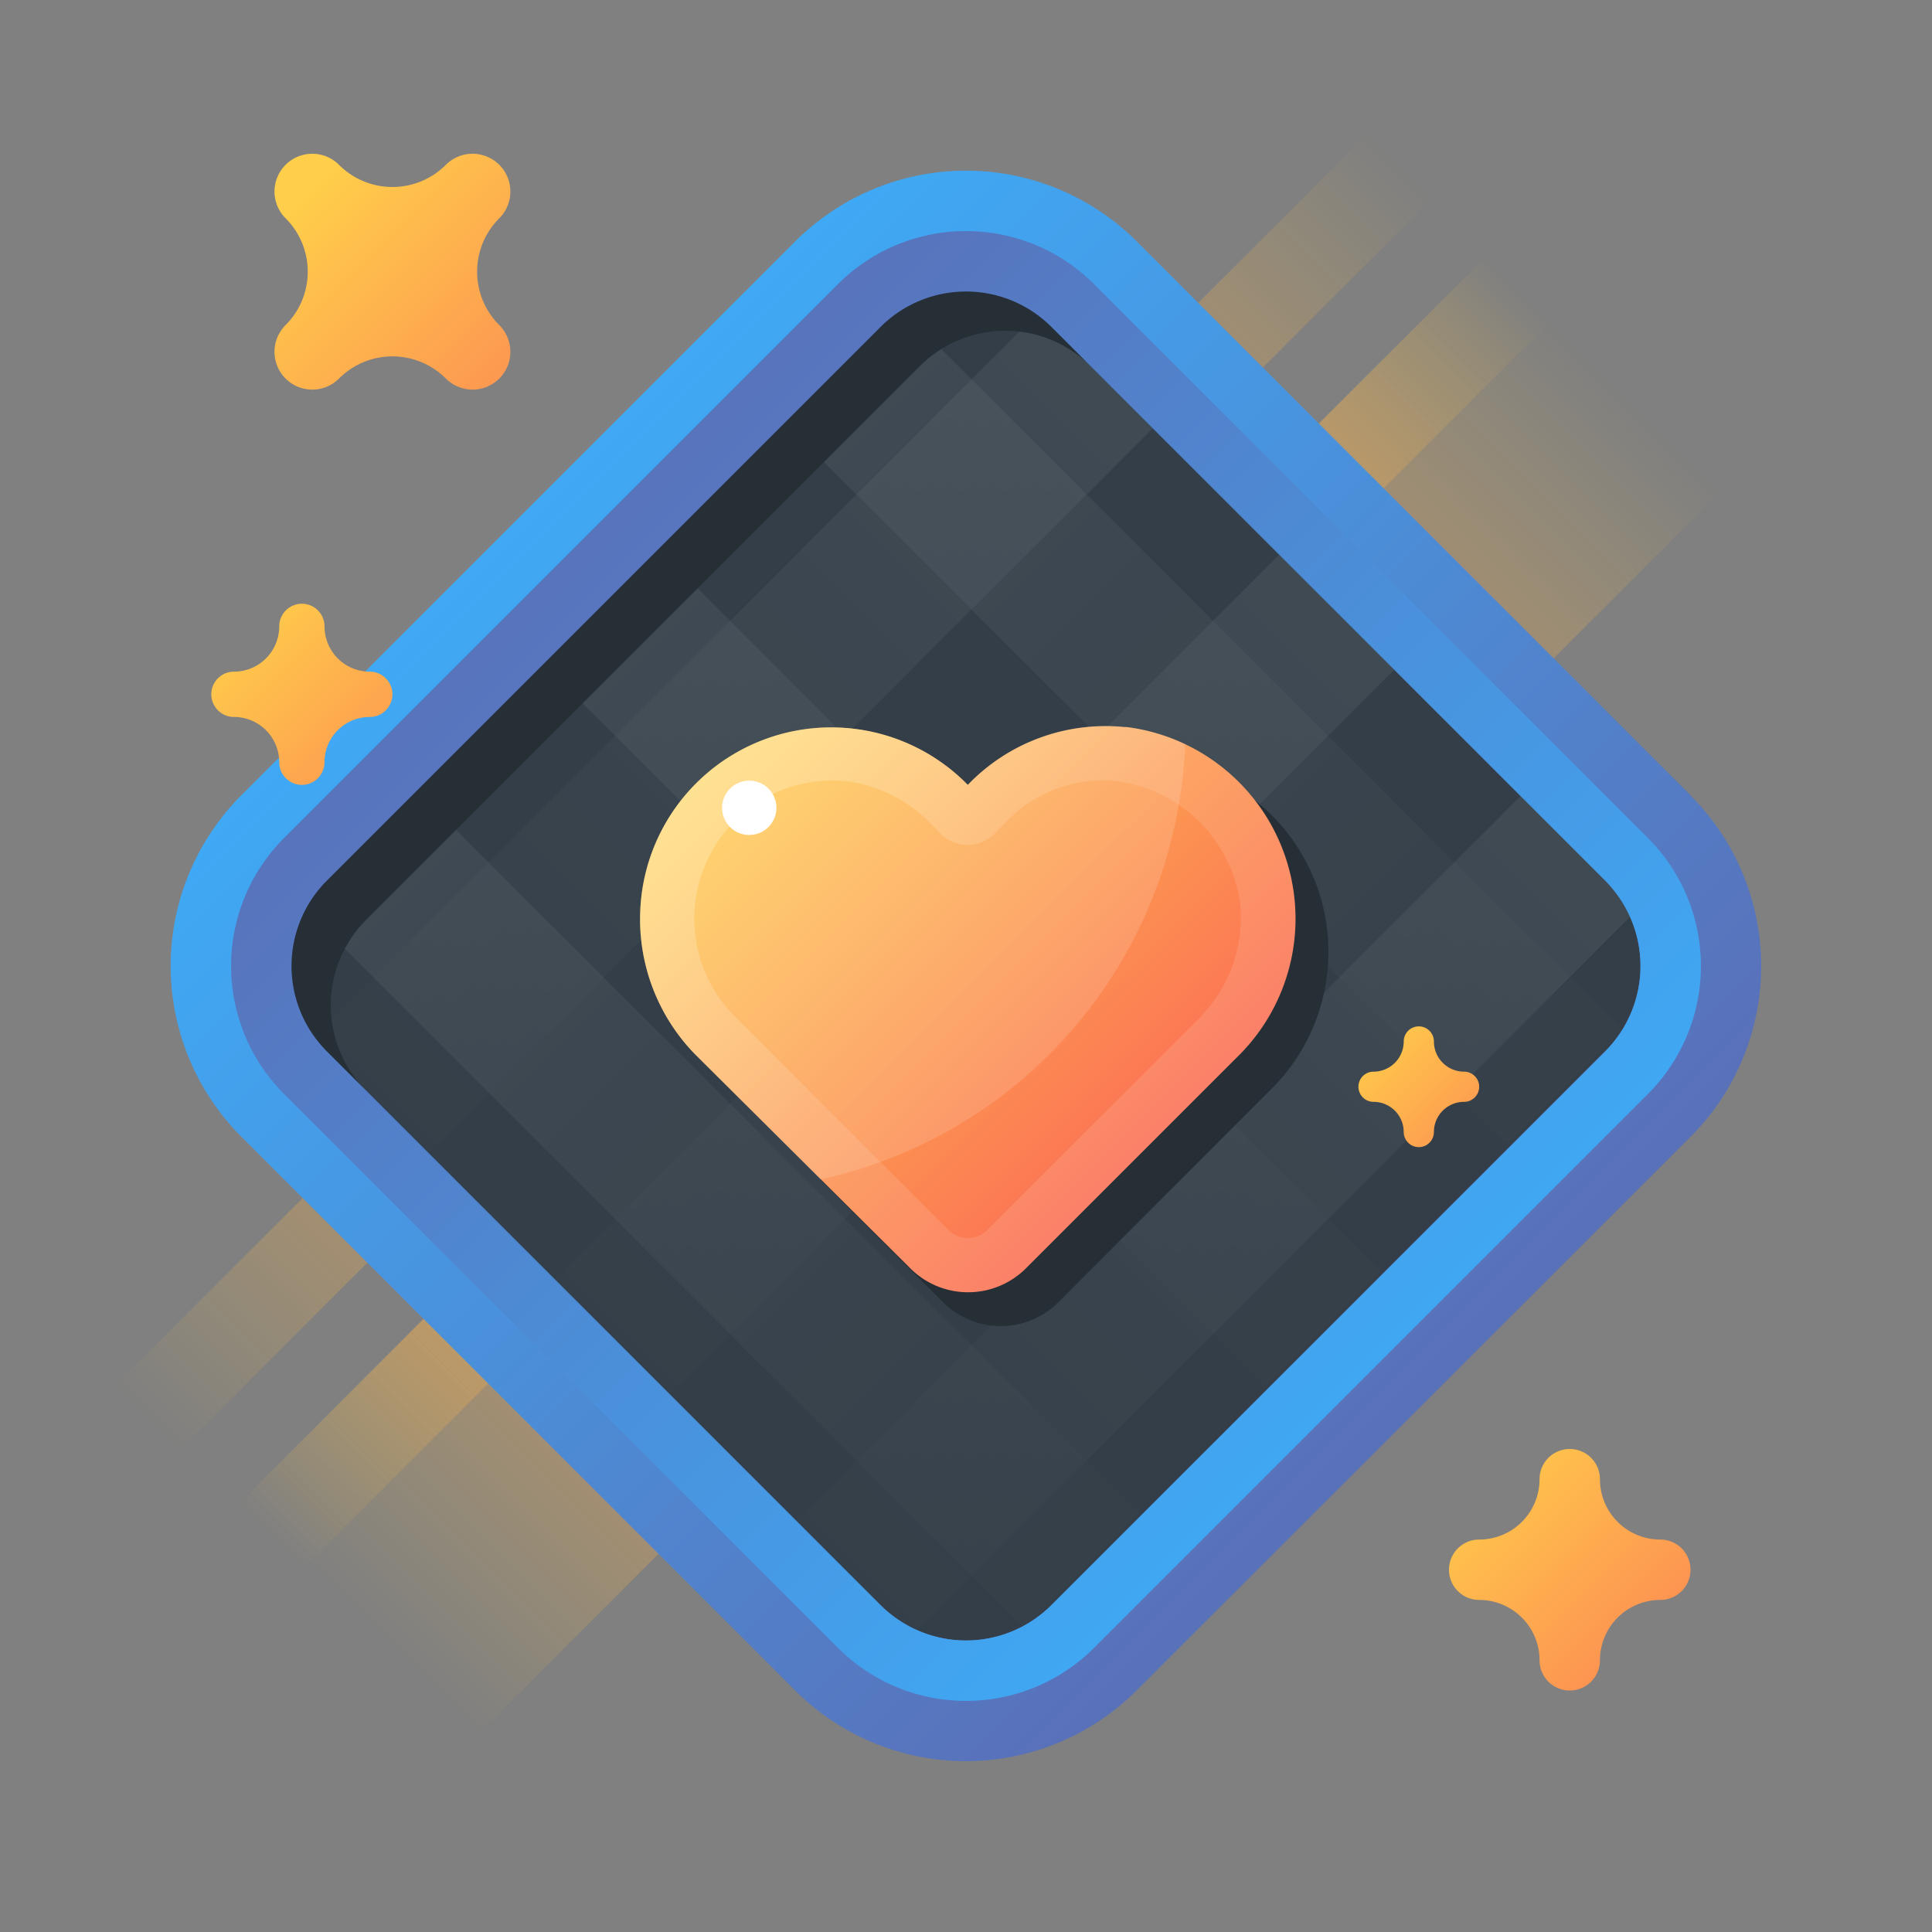 <svg id="Layer_1" data-name="Layer 1" xmlns="http://www.w3.org/2000/svg" xmlns:xlink="http://www.w3.org/1999/xlink" width="64" height="64" viewBox="0 0 64 64">
  <rect x="0" y="0" width="64" height="64" fill="#808080" stroke="none"/>
  <defs>
    <linearGradient id="linear-gradient" x1="48.29" y1="48.29" x2="58.03" y2="58.03" gradientUnits="userSpaceOnUse">
      <stop offset="0" stop-color="#ffce4a"/>
      <stop offset="1" stop-color="#fb6f56"/>
    </linearGradient>
    <linearGradient id="linear-gradient-2" x1="74.59" y1="22" x2="100.55" y2="-3.96" gradientTransform="matrix(0.71, 0.19, -0.71, 0.19, -41.33, 18.9)" gradientUnits="userSpaceOnUse">
      <stop offset="0" stop-color="#fb6f56"/>
      <stop offset="0.85" stop-color="#ffce4a" stop-opacity="0"/>
    </linearGradient>
    <linearGradient id="linear-gradient-3" x1="16.5" y1="19.91" x2="42.46" y2="-6.05" gradientTransform="matrix(0.71, 0.19, -0.71, 0.19, 21.27, 7.6)" xlink:href="#linear-gradient-2"/>
    <linearGradient id="linear-gradient-4" x1="60.04" y1="7.46" x2="86" y2="-18.5" gradientTransform="matrix(0.71, 0.19, -0.71, 0.19, -37.33, 28.55)" xlink:href="#linear-gradient-2"/>
    <linearGradient id="linear-gradient-5" x1="31.04" y1="34.46" x2="57" y2="8.5" gradientTransform="matrix(0.71, 0.19, -0.71, 0.19, 25.27, 5.94)" xlink:href="#linear-gradient-2"/>
    <linearGradient id="linear-gradient-6" x1="60.04" y1="7.46" x2="86" y2="-18.5" gradientTransform="translate(-34.51 -3.23) rotate(45)" xlink:href="#linear-gradient-2"/>
    <linearGradient id="linear-gradient-7" x1="31.04" y1="34.46" x2="57" y2="8.5" gradientTransform="translate(28.09 -24.82) rotate(45)" xlink:href="#linear-gradient-2"/>
    <linearGradient id="linear-gradient-8" x1="29.66" y1="10.01" x2="79.66" y2="10.01" gradientTransform="translate(-2.21 6.39) scale(0.78 1.8)" gradientUnits="userSpaceOnUse">
      <stop offset="0" stop-color="#fff" stop-opacity="0.3"/>
      <stop offset="1" stop-color="#fff" stop-opacity="0"/>
    </linearGradient>
    <linearGradient id="linear-gradient-9" x1="29.66" y1="16.31" x2="79.66" y2="16.31" gradientTransform="translate(-10.21 3.08) scale(0.78 1.8)" xlink:href="#linear-gradient-8"/>
    <linearGradient id="linear-gradient-10" x1="29.66" y1="22.61" x2="79.66" y2="22.61" gradientTransform="translate(-18.21 -0.24) scale(0.78 1.8)" xlink:href="#linear-gradient-8"/>
    <linearGradient id="linear-gradient-11" x1="29.66" y1="10.01" x2="79.66" y2="10.01" gradientTransform="translate(-2.21 22.39) scale(0.78 1.8)" xlink:href="#linear-gradient-8"/>
    <linearGradient id="linear-gradient-12" x1="29.66" y1="16.31" x2="79.66" y2="16.31" gradientTransform="translate(-10.21 3.08) scale(0.78 1.8)" xlink:href="#linear-gradient-8"/>
    <linearGradient id="linear-gradient-13" x1="29.66" y1="22.61" x2="79.66" y2="22.61" gradientTransform="translate(-18.21 -16.24) scale(0.78 1.8)" xlink:href="#linear-gradient-8"/>
    <linearGradient id="linear-gradient-14" x1="46.46" y1="46.46" x2="17.17" y2="17.17" gradientUnits="userSpaceOnUse">
      <stop offset="0" stop-color="#5971b9"/>
      <stop offset="1" stop-color="#3fa9f5"/>
    </linearGradient>
    <linearGradient id="linear-gradient-15" x1="17.25" y1="17.25" x2="46.37" y2="46.37" gradientUnits="userSpaceOnUse">
      <stop offset="0" stop-color="#5971b9"/>
      <stop offset="1" stop-color="#3fa9f5"/>
    </linearGradient>
    <linearGradient id="linear-gradient-16" x1="25.23" y1="23.6" x2="39.18" y2="37.56" xlink:href="#linear-gradient"/>
    <linearGradient id="linear-gradient-17" x1="51.42" y1="50.06" x2="27.08" y2="25.73" gradientUnits="userSpaceOnUse">
      <stop offset="0" stop-color="#fff" stop-opacity="0"/>
      <stop offset="1" stop-color="#fff" stop-opacity="0.2"/>
    </linearGradient>
    <linearGradient id="linear-gradient-18" x1="32.73" y1="31.1" x2="19.13" y2="17.5" gradientUnits="userSpaceOnUse">
      <stop offset="0" stop-color="#fff" stop-opacity="0.3"/>
      <stop offset="1" stop-color="#fff"/>
    </linearGradient>
    <linearGradient id="linear-gradient-19" x1="10.25" y1="6.25" x2="21.46" y2="17.46" xlink:href="#linear-gradient"/>
    <linearGradient id="linear-gradient-20" x1="7.54" y1="20.54" x2="16.85" y2="29.85" xlink:href="#linear-gradient"/>
    <linearGradient id="linear-gradient-21" x1="23.92" y1="26.76" x2="25.73" y2="26.76" gradientUnits="userSpaceOnUse">
      <stop offset="0" stop-color="#fff"/>
      <stop offset="1" stop-color="#fff"/>
    </linearGradient>
    <linearGradient id="linear-gradient-22" x1="45.17" y1="34.17" x2="51.4" y2="40.4" xlink:href="#linear-gradient"/>
  </defs>
  <title>pmk-website-icons</title>
  <path d="M55,51h0a2,2,0,0,1-2-2h0a1,1,0,0,0-2,0h0a2,2,0,0,1-2,2h0a1,1,0,0,0,0,2h0a2,2,0,0,1,2,2h0a1,1,0,0,0,2,0h0a2,2,0,0,1,2-2h0a1,1,0,0,0,0-2Z" style="fill: url(#linear-gradient)"/>
  <rect x="-1.82" y="36.17" width="32" height="3.03" transform="translate(50.85 54.3) rotate(135)" style="fill: url(#linear-gradient-2)"/>
  <rect x="21.18" y="13.17" width="32" height="3.03" transform="translate(0.51 30.59) rotate(-45)" style="fill: url(#linear-gradient-3)"/>
  <rect x="2.18" y="40.17" width="32" height="3.03" transform="translate(60.51 58.3) rotate(135)" style="fill: url(#linear-gradient-4)"/>
  <rect x="25.18" y="17.17" width="32" height="3.03" transform="translate(-1.15 34.59) rotate(-45)" style="fill: url(#linear-gradient-5)"/>
  <rect x="5" y="39" width="32" height="11" transform="translate(67.32 61.12) rotate(135)" style="fill: url(#linear-gradient-6)"/>
  <rect x="28" y="16" width="32" height="11" transform="translate(-2.32 37.41) rotate(-45)" style="fill: url(#linear-gradient-7)"/>
  <path d="M54.47,29,35,9.53a4.64,4.64,0,0,0-6.57,0L9.53,28.47a4.64,4.64,0,0,0,0,6.57L29,54.47a4.62,4.62,0,0,0,4.57,1.16,4,4,0,0,0,2.59-1.15L54.47,36.13a4,4,0,0,0,1.15-2.59A4.62,4.62,0,0,0,54.47,29Z" style="fill: #333e48"/>
  <g style="opacity: 0.23">
    <g>
      <rect x="20.8" y="21.69" width="38.79" height="5.39" transform="translate(29.01 -21.28) rotate(45)" style="fill: url(#linear-gradient-8)"/>
      <rect x="12.8" y="29.69" width="38.79" height="5.39" transform="translate(32.33 -13.28) rotate(45)" style="fill: url(#linear-gradient-9)"/>
      <rect x="4.8" y="37.69" width="38.79" height="5.39" transform="translate(35.64 -5.28) rotate(45)" style="fill: url(#linear-gradient-10)"/>
    </g>
    <g>
      <rect x="20.8" y="37.69" width="38.79" height="5.39" transform="translate(97.16 40.51) rotate(135)" style="fill: url(#linear-gradient-11)"/>
      <rect x="12.8" y="29.69" width="38.79" height="5.39" transform="translate(77.85 32.51) rotate(135)" style="fill: url(#linear-gradient-12)"/>
      <rect x="4.8" y="21.69" width="38.79" height="5.39" transform="translate(58.54 24.51) rotate(135)" style="fill: url(#linear-gradient-13)"/>
    </g>
  </g>
  <path d="M56,26.34,37.66,8A8,8,0,0,0,26.34,8L8,26.34A8,8,0,0,0,8,37.66L26.34,56a8,8,0,0,0,11.31,0L56,37.66a8,8,0,0,0,0-11.31Zm-2.83,8.48L34.83,53.17a4,4,0,0,1-5.66,0L10.83,34.83a4,4,0,0,1,0-5.66L29.17,10.83a4,4,0,0,1,5.66,0L53.17,29.17A4,4,0,0,1,53.17,34.83Z" style="fill: url(#linear-gradient-14)"/>
  <path d="M30.47,54.47,12.13,36.13a4,4,0,0,1,0-5.66L30.47,12.13a4,4,0,0,1,5.66,0L54.47,30.47a4,4,0,0,1,1.15,3.07A4.62,4.62,0,0,0,54.47,29L35,9.53a4.64,4.64,0,0,0-6.57,0L9.53,28.47a4.64,4.64,0,0,0,0,6.57L29,54.47a4.62,4.62,0,0,0,4.57,1.16A4,4,0,0,1,30.47,54.47Z" style="fill: #262e36"/>
  <path d="M54.59,27.76,36.24,9.41a6,6,0,0,0-8.48,0L9.41,27.76a6,6,0,0,0,0,8.48L27.76,54.59a6,6,0,0,0,8.48,0L54.59,36.24A6,6,0,0,0,54.59,27.76Zm-1.41,7.07L34.83,53.17a4,4,0,0,1-5.66,0L10.83,34.83a4,4,0,0,1,0-5.66L29.17,10.83a4,4,0,0,1,5.66,0L53.17,29.17A4,4,0,0,1,53.17,34.83Z" style="fill: url(#linear-gradient-15)"/>
  <path d="M38.38,25.18A6.32,6.32,0,0,0,33.15,27,6.33,6.33,0,0,0,22.3,31.2,6.41,6.41,0,0,0,24.1,36l7.13,7.13a2.71,2.71,0,0,0,3.84,0L42.19,36a6.4,6.4,0,0,0-3.82-10.82Z" style="fill: #262e36"/>
  <path d="M37.29,24.09A6.32,6.32,0,0,0,32.06,26a6.33,6.33,0,0,0-10.85,4.16A6.41,6.41,0,0,0,23,34.9L30.14,42A2.71,2.71,0,0,0,34,42L41.1,34.9a6.4,6.4,0,0,0-3.82-10.82Z" style="fill: url(#linear-gradient-16)"/>
  <path d="M39.26,24.65a6.13,6.13,0,0,0-2-.57A6.32,6.32,0,0,0,32.06,26a6.33,6.33,0,0,0-10.85,4.16A6.41,6.41,0,0,0,23,34.9l4.17,4.17A15.37,15.37,0,0,0,39.26,24.65Z" style="fill: url(#linear-gradient-17)"/>
  <path d="M37.29,24.09A6.32,6.32,0,0,0,32.06,26a6.33,6.33,0,0,0-10.85,4.16A6.41,6.41,0,0,0,23,34.9L30.14,42A2.71,2.71,0,0,0,34,42L41.1,34.9a6.4,6.4,0,0,0-3.81-10.82Zm2.54,9.54L32.7,40.75a.91.91,0,0,1-1.28,0l-7.13-7.13a4.58,4.58,0,0,1,3.55-7.76,4.53,4.53,0,0,1,.93.17,4.88,4.88,0,0,1,2.12,1.31l.26.27a1.26,1.26,0,0,0,1.8,0l.39-.4a4.48,4.48,0,0,1,3.23-1.36h.11a4.74,4.74,0,0,1,4.39,4A4.65,4.65,0,0,1,39.82,33.62Z" style="opacity: 0.37;fill: url(#linear-gradient-18)"/>
  <path d="M14.77,5.46h0a2.5,2.5,0,0,1-3.54,0h0A1.25,1.25,0,0,0,9.46,7.23h0a2.5,2.5,0,0,1,0,3.54h0a1.25,1.25,0,0,0,1.77,1.77h0a2.5,2.5,0,0,1,3.54,0h0a1.25,1.25,0,0,0,1.77-1.77h0a2.5,2.5,0,0,1,0-3.54h0a1.25,1.25,0,0,0-1.77-1.77Z" style="fill: url(#linear-gradient-19)"/>
  <path d="M12.25,22.25h0a1.5,1.5,0,0,1-1.5-1.5h0a.75.75,0,0,0-1.5,0h0a1.5,1.5,0,0,1-1.5,1.5h0a.75.75,0,0,0,0,1.5h0a1.5,1.5,0,0,1,1.5,1.5h0a.75.75,0,0,0,1.5,0h0a1.5,1.5,0,0,1,1.5-1.5h0a.75.75,0,0,0,0-1.5Z" style="fill: url(#linear-gradient-20)"/>
  <circle cx="24.82" cy="26.76" r="0.9" style="fill: url(#linear-gradient-21)"/>
  <path d="M48.5,35.5h0a1,1,0,0,1-1-1h0a.5.5,0,0,0-1,0h0a1,1,0,0,1-1,1h0a.5.5,0,0,0,0,1h0a1,1,0,0,1,1,1h0a.5.5,0,0,0,1,0h0a1,1,0,0,1,1-1h0a.5.5,0,0,0,0-1Z" style="fill: url(#linear-gradient-22)"/>
</svg>
